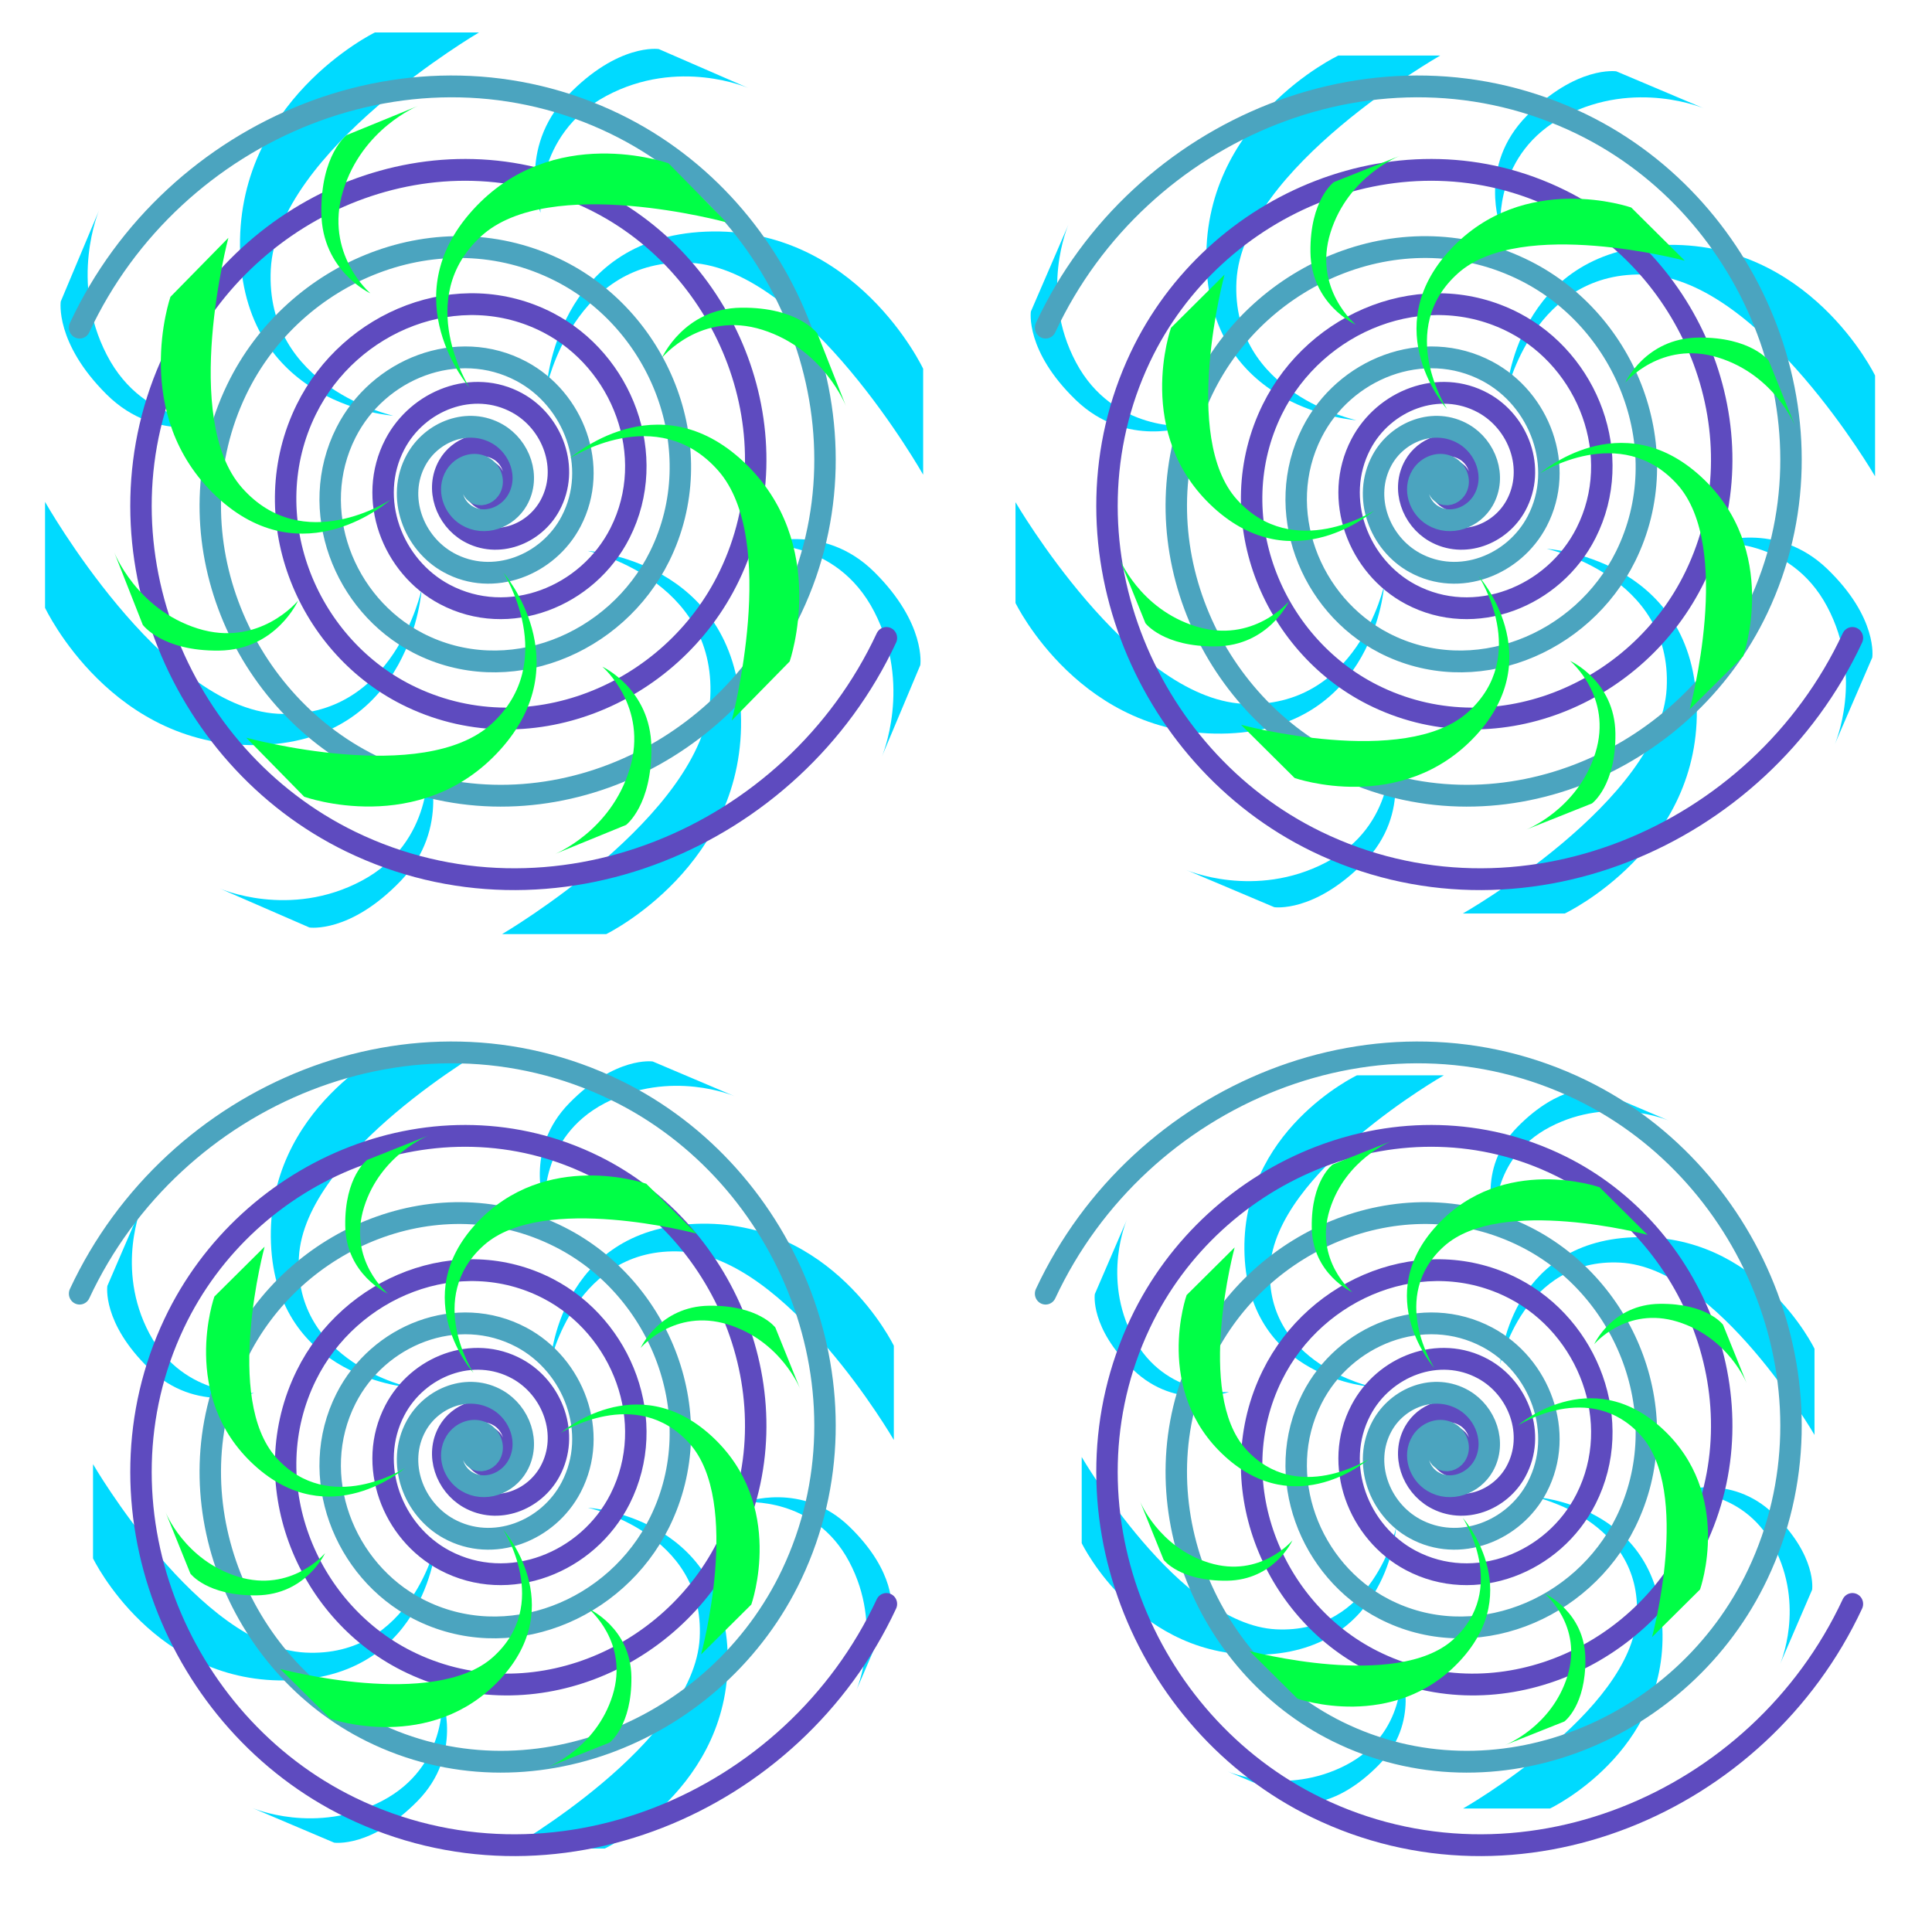 <?xml version="1.0" encoding="UTF-8" standalone="no"?>
<!-- Created with Inkscape (http://www.inkscape.org/) -->

<svg
   xmlns:dc="http://purl.org/dc/elements/1.1/"
   xmlns:cc="http://creativecommons.org/ns#"
   xmlns:rdf="http://www.w3.org/1999/02/22-rdf-syntax-ns#"
   xmlns:svg="http://www.w3.org/2000/svg"
   xmlns="http://www.w3.org/2000/svg"
   xmlns:sodipodi="http://sodipodi.sourceforge.net/DTD/sodipodi-0.dtd"
   xmlns:inkscape="http://www.inkscape.org/namespaces/inkscape"
   width="128"
   height="128"
   id="svg2"
   version="1.1"
   inkscape:version="0.91 r"
   sodipodi:docname="graphic2.svg"
   inkscape:export-filename="/home/victor/aleva/super-bombinhas/data/img/sprite/graphic2.png"
   inkscape:export-xdpi="90"
   inkscape:export-ydpi="90">
  <defs
     id="defs4">
    <filter
       inkscape:collect="always"
       id="filter3771"
       color-interpolation-filters="sRGB">
      <feGaussianBlur
         inkscape:collect="always"
         stdDeviation="6.73"
         id="feGaussianBlur3773" />
    </filter>
    <filter
       inkscape:collect="always"
       id="filter3784"
       x="-0.197"
       width="1.394"
       y="-0.149"
       height="1.297"
       color-interpolation-filters="sRGB">
      <feGaussianBlur
         inkscape:collect="always"
         stdDeviation="3.087"
         id="feGaussianBlur3786" />
    </filter>
    <filter
       inkscape:collect="always"
       id="filter3788"
       x="-0.133"
       width="1.266"
       y="-0.084"
       height="1.169"
       color-interpolation-filters="sRGB">
      <feGaussianBlur
         inkscape:collect="always"
         stdDeviation="3.087"
         id="feGaussianBlur3790" />
    </filter>
    <filter
       inkscape:collect="always"
       id="filter3792"
       x="-0.149"
       width="1.297"
       y="-0.197"
       height="1.394"
       color-interpolation-filters="sRGB">
      <feGaussianBlur
         inkscape:collect="always"
         stdDeviation="3.087"
         id="feGaussianBlur3794" />
    </filter>
    <filter
       inkscape:collect="always"
       id="filter3796"
       x="-0.084"
       width="1.169"
       y="-0.133"
       height="1.266"
       color-interpolation-filters="sRGB">
      <feGaussianBlur
         inkscape:collect="always"
         stdDeviation="3.087"
         id="feGaussianBlur3798" />
    </filter>
    <filter
       inkscape:collect="always"
       id="filter3800"
       x="-0.197"
       width="1.394"
       y="-0.149"
       height="1.297"
       color-interpolation-filters="sRGB">
      <feGaussianBlur
         inkscape:collect="always"
         stdDeviation="3.087"
         id="feGaussianBlur3802" />
    </filter>
    <filter
       inkscape:collect="always"
       id="filter3804"
       x="-0.133"
       width="1.266"
       y="-0.084"
       height="1.169"
       color-interpolation-filters="sRGB">
      <feGaussianBlur
         inkscape:collect="always"
         stdDeviation="3.087"
         id="feGaussianBlur3806" />
    </filter>
    <filter
       inkscape:collect="always"
       id="filter3808"
       x="-0.149"
       width="1.297"
       y="-0.197"
       height="1.394"
       color-interpolation-filters="sRGB">
      <feGaussianBlur
         inkscape:collect="always"
         stdDeviation="3.087"
         id="feGaussianBlur3810" />
    </filter>
    <filter
       inkscape:collect="always"
       id="filter3812"
       x="-0.084"
       width="1.169"
       y="-0.133"
       height="1.266"
       color-interpolation-filters="sRGB">
      <feGaussianBlur
         inkscape:collect="always"
         stdDeviation="3.087"
         id="feGaussianBlur3814" />
    </filter>
    <filter
       inkscape:collect="always"
       id="filter3884"
       x="-0.273"
       width="1.546"
       y="-0.143"
       height="1.287"
       color-interpolation-filters="sRGB">
      <feGaussianBlur
         inkscape:collect="always"
         stdDeviation="3.26"
         id="feGaussianBlur3886" />
    </filter>
    <filter
       inkscape:collect="always"
       id="filter3888"
       x="-0.091"
       width="1.182"
       y="-0.115"
       height="1.23"
       color-interpolation-filters="sRGB">
      <feGaussianBlur
         inkscape:collect="always"
         stdDeviation="3.26"
         id="feGaussianBlur3890" />
    </filter>
    <filter
       inkscape:collect="always"
       id="filter3892"
       x="-0.143"
       width="1.287"
       y="-0.273"
       height="1.546"
       color-interpolation-filters="sRGB">
      <feGaussianBlur
         inkscape:collect="always"
         stdDeviation="3.26"
         id="feGaussianBlur3894" />
    </filter>
    <filter
       inkscape:collect="always"
       id="filter3896"
       x="-0.115"
       width="1.23"
       y="-0.091"
       height="1.182"
       color-interpolation-filters="sRGB">
      <feGaussianBlur
         inkscape:collect="always"
         stdDeviation="3.26"
         id="feGaussianBlur3898" />
    </filter>
    <filter
       inkscape:collect="always"
       id="filter3900"
       x="-0.273"
       width="1.546"
       y="-0.143"
       height="1.287"
       color-interpolation-filters="sRGB">
      <feGaussianBlur
         inkscape:collect="always"
         stdDeviation="3.26"
         id="feGaussianBlur3902" />
    </filter>
    <filter
       inkscape:collect="always"
       id="filter3904"
       x="-0.091"
       width="1.182"
       y="-0.115"
       height="1.23"
       color-interpolation-filters="sRGB">
      <feGaussianBlur
         inkscape:collect="always"
         stdDeviation="3.26"
         id="feGaussianBlur3906" />
    </filter>
    <filter
       inkscape:collect="always"
       id="filter3908"
       x="-0.143"
       width="1.287"
       y="-0.273"
       height="1.546"
       color-interpolation-filters="sRGB">
      <feGaussianBlur
         inkscape:collect="always"
         stdDeviation="3.26"
         id="feGaussianBlur3910" />
    </filter>
    <filter
       inkscape:collect="always"
       id="filter3912"
       x="-0.115"
       width="1.23"
       y="-0.091"
       height="1.182"
       color-interpolation-filters="sRGB">
      <feGaussianBlur
         inkscape:collect="always"
         stdDeviation="3.26"
         id="feGaussianBlur3914" />
    </filter>
  </defs>
  <sodipodi:namedview
     id="base"
     pagecolor="#ffffff"
     bordercolor="#666666"
     borderopacity="1.0"
     inkscape:pageopacity="0.0"
     inkscape:pageshadow="2"
     inkscape:zoom="1"
     inkscape:cx="64"
     inkscape:cy="53.271411"
     inkscape:document-units="px"
     inkscape:current-layer="layer1"
     showgrid="false"
     inkscape:window-width="1366"
     inkscape:window-height="716"
     inkscape:window-x="0"
     inkscape:window-y="0"
     inkscape:window-maximized="1" />
  <g
     inkscape:label="Layer 1"
     inkscape:groupmode="layer"
     id="layer1"
     transform="translate(0,-924.362)">
    <path
       style="fill:#00daff;fill-opacity:1;stroke:none;filter:url(#filter3812)"
       d="m 226.429,186.648 c 0,0 15.714,-32.857 50.714,-31.429 35,1.429 37.143,35.714 37.143,35.714 0,0 -6.429,-30 -33.571,-28.571 -27.143,1.429 -54.286,48.571 -54.286,48.571 z"
       id="path2985"
       inkscape:connector-curvature="0"
       transform="matrix(-0.284,0,0,0.289,125.467,894.851)" />
    <path
       style="fill:#00daff;fill-opacity:1;stroke:none;filter:url(#filter3808)"
       d="m 315.693,150.896 c 0,0 1.601,-17.866 -15.318,-26.775 -16.919,-8.908 -33.217,-1.805 -33.217,-1.805 l 20.945,-8.953 c 0,0 9.477,-1.42 21.306,10.696 11.829,12.116 6.283,26.837 6.283,26.837 z"
       id="path3755"
       inkscape:connector-curvature="0"
       sodipodi:nodetypes="czccsc"
       transform="matrix(-0.284,0,0,0.289,125.467,894.851)" />
    <path
       inkscape:connector-curvature="0"
       id="path3757"
       d="m 354.328,109.556 c 0,0 32.857,15.714 31.429,50.714 -1.429,35 -35.714,37.143 -35.714,37.143 0,0 30,-6.429 28.571,-33.571 -1.429,-27.143 -48.571,-54.286 -48.571,-54.286 z"
       style="fill:#00daff;fill-opacity:1;stroke:none;filter:url(#filter3804)"
       transform="matrix(-0.284,0,0,0.289,125.467,894.851)" />
    <path
       sodipodi:nodetypes="czccsc"
       inkscape:connector-curvature="0"
       id="path3759"
       d="m 390.08,198.82 c 0,0 17.866,1.601 26.775,-15.318 8.908,-16.919 1.805,-33.217 1.805,-33.217 l 8.953,20.945 c 0,0 1.42,9.477 -10.696,21.306 -12.116,11.829 -26.837,6.283 -26.837,6.283 z"
       style="fill:#00daff;fill-opacity:1;stroke:none;filter:url(#filter3800)"
       transform="matrix(-0.284,0,0,0.289,125.467,894.851)" />
    <path
       style="fill:#00daff;fill-opacity:1;stroke:none;filter:url(#filter3796)"
       d="m 431.277,241.455 c 0,0 -15.714,32.857 -50.714,31.429 -35,-1.429 -37.143,-35.714 -37.143,-35.714 0,0 6.429,30 33.571,28.571 27.143,-1.429 54.286,-48.571 54.286,-48.571 z"
       id="path3767"
       inkscape:connector-curvature="0"
       transform="matrix(-0.284,0,0,0.289,125.467,894.851)" />
    <path
       style="fill:#00daff;fill-opacity:1;stroke:none;filter:url(#filter3792)"
       d="m 342.013,277.207 c 0,0 -1.601,17.866 15.318,26.775 16.919,8.908 33.217,1.805 33.217,1.805 l -20.945,8.953 c 0,0 -9.477,1.42 -21.306,-10.696 -11.829,-12.116 -6.283,-26.837 -6.283,-26.837 z"
       id="path3769"
       inkscape:connector-curvature="0"
       sodipodi:nodetypes="czccsc"
       transform="matrix(-0.284,0,0,0.289,125.467,894.851)" />
    <path
       inkscape:connector-curvature="0"
       id="path3773"
       d="m 300.378,316.262 c 0,0 -32.857,-15.714 -31.429,-50.714 1.429,-35 35.714,-37.143 35.714,-37.143 0,0 -30,6.429 -28.571,33.571 1.429,27.143 48.571,54.286 48.571,54.286 z"
       style="fill:#00daff;fill-opacity:1;stroke:none;filter:url(#filter3788)"
       transform="matrix(-0.284,0,0,0.289,125.467,894.851)" />
    <path
       sodipodi:nodetypes="czccsc"
       inkscape:connector-curvature="0"
       id="path3775"
       d="m 264.626,226.997 c 0,0 -17.866,-1.601 -26.775,15.318 -8.908,16.919 -1.805,33.217 -1.805,33.217 l -8.953,-20.945 c 0,0 -1.42,-9.477 10.696,-21.306 12.116,-11.829 26.837,-6.283 26.837,-6.283 z"
       style="fill:#00daff;fill-opacity:1;stroke:none;filter:url(#filter3784)"
       transform="matrix(-0.284,0,0,0.289,125.467,894.851)" />
    <path
       sodipodi:type="spiral"
       style="fill:none;stroke:#5e4bbf;stroke-width:5;stroke-linecap:round;stroke-linejoin:miter;stroke-miterlimit:4;stroke-dasharray:none;stroke-opacity:1;filter:url(#filter3771)"
       id="path3001"
       sodipodi:cx="328"
       sodipodi:cy="212.36218"
       sodipodi:expansion="3"
       sodipodi:revolution="6.5"
       sodipodi:radius="99.724625"
       sodipodi:argument="-19.218889"
       sodipodi:t0="0"
       d="m 328,212.362 c 0.002,-7.2e-4 0.002,0.005 0.002,0.005 -0.002,0.02 -0.033,0.017 -0.044,0.011 -0.061,-0.029 -0.045,-0.116 -0.013,-0.159 0.096,-0.13 0.292,-0.084 0.394,0.012 0.235,0.221 0.132,0.599 -0.083,0.793 -0.422,0.381 -1.073,0.186 -1.399,-0.219 -0.575,-0.715 -0.245,-1.751 0.44,-2.257 1.117,-0.824 2.672,-0.307 3.412,0.766 1.135,1.646 0.368,3.872 -1.216,4.906 -2.319,1.514 -5.388,0.428 -6.784,-1.809 -1.968,-3.153 -0.483,-7.258 2.565,-9.091 4.166,-2.504 9.52,-0.533 11.87,3.503 3.129,5.375 0.574,12.211 -4.643,15.164 -6.797,3.848 -15.367,0.604 -19.019,-6.005 -4.67,-8.449 -0.621,-19.027 7.607,-23.479 10.349,-5.6 23.227,-0.624 28.586,9.469 6.645,12.515 0.609,28.006 -11.61,34.386 -14.963,7.813 -33.399,0.575 -40.922,-14.051 -9.109,-17.71 -0.52,-39.446 16.81,-48.238 20.775,-10.54 46.183,-0.441 56.379,19.907 12.114,24.173 0.336,53.647 -23.362,65.389 -27.924,13.836 -61.876,0.204 -75.311,-27.193 -15.713,-32.043 -0.041,-70.906 31.421,-86.189 36.548,-17.753 80.777,0.154 98.068,36.064 19.962,41.457 -0.383,91.524 -41.143,110.992 -46.787,22.346 -103.185,-0.649 -125.004,-46.677"
       transform="matrix(-0.284,0,0,0.289,125.467,894.851)" />
    <path
       d="m 328,212.362 c 0.002,-7.2e-4 0.002,0.005 0.002,0.005 -0.002,0.02 -0.033,0.017 -0.044,0.011 -0.061,-0.029 -0.045,-0.116 -0.013,-0.159 0.096,-0.13 0.292,-0.084 0.394,0.012 0.235,0.221 0.132,0.599 -0.083,0.793 -0.422,0.381 -1.073,0.186 -1.399,-0.219 -0.575,-0.715 -0.245,-1.751 0.44,-2.257 1.117,-0.824 2.672,-0.307 3.412,0.766 1.135,1.646 0.368,3.872 -1.216,4.906 -2.319,1.514 -5.388,0.428 -6.784,-1.809 -1.968,-3.153 -0.483,-7.258 2.565,-9.091 4.166,-2.504 9.52,-0.533 11.87,3.503 3.129,5.375 0.574,12.211 -4.643,15.164 -6.797,3.848 -15.367,0.604 -19.019,-6.005 -4.67,-8.449 -0.621,-19.027 7.607,-23.479 10.349,-5.6 23.227,-0.624 28.586,9.469 6.645,12.515 0.609,28.006 -11.61,34.386 -14.963,7.813 -33.399,0.575 -40.922,-14.051 -9.109,-17.71 -0.52,-39.446 16.81,-48.238 20.775,-10.54 46.183,-0.441 56.379,19.907 12.114,24.173 0.336,53.647 -23.362,65.389 -27.924,13.836 -61.876,0.204 -75.311,-27.193 -15.713,-32.043 -0.041,-70.906 31.421,-86.189 36.548,-17.753 80.777,0.154 98.068,36.064 19.962,41.457 -0.383,91.524 -41.143,110.992 -46.787,22.346 -103.185,-0.649 -125.004,-46.677"
       sodipodi:t0="0"
       sodipodi:argument="-19.218889"
       sodipodi:radius="99.724625"
       sodipodi:revolution="6.5"
       sodipodi:expansion="3"
       sodipodi:cy="212.36218"
       sodipodi:cx="328"
       id="path3776"
       style="fill:none;stroke:#4ba4bf;stroke-width:5;stroke-linecap:round;stroke-linejoin:miter;stroke-miterlimit:4;stroke-dasharray:none;stroke-opacity:1;filter:url(#filter3771)"
       sodipodi:type="spiral"
       transform="matrix(0.284,0,0,-0.289,-61.467,1017.846)" />
    <path
       inkscape:connector-curvature="0"
       id="path3828"
       d="m 226.429,186.648 c 0,0 15.714,-32.857 50.714,-31.429 35,1.429 37.143,35.714 37.143,35.714 0,0 -6.429,-30 -33.571,-28.571 -27.143,1.429 -54.286,48.571 -54.286,48.571 z"
       style="fill:#00ff46;fill-opacity:1;stroke:none;filter:url(#filter3912)"
       transform="matrix(-0.158,-0.161,-0.158,0.161,117.584,974.59)" />
    <path
       sodipodi:nodetypes="czccsc"
       inkscape:connector-curvature="0"
       id="path3830"
       d="m 315.693,150.896 c 0,0 1.601,-17.866 -15.318,-26.775 -16.919,-8.908 -33.217,-1.805 -33.217,-1.805 l 20.945,-8.953 c 0,0 9.477,-1.42 21.306,10.696 11.829,12.116 6.283,26.837 6.283,26.837 z"
       style="fill:#00ff46;fill-opacity:1;stroke:none;filter:url(#filter3908)"
       transform="matrix(-0.158,-0.161,-0.158,0.161,117.584,974.59)" />
    <path
       style="fill:#00ff46;fill-opacity:1;stroke:none;filter:url(#filter3904)"
       d="m 354.328,109.556 c 0,0 32.857,15.714 31.429,50.714 -1.429,35 -35.714,37.143 -35.714,37.143 0,0 30,-6.429 28.571,-33.571 -1.429,-27.143 -48.571,-54.286 -48.571,-54.286 z"
       id="path3832"
       inkscape:connector-curvature="0"
       transform="matrix(-0.158,-0.161,-0.158,0.161,117.584,974.59)" />
    <path
       style="fill:#00ff46;fill-opacity:1;stroke:none;filter:url(#filter3900)"
       d="m 390.08,198.82 c 0,0 17.866,1.601 26.775,-15.318 8.908,-16.919 1.805,-33.217 1.805,-33.217 l 8.953,20.945 c 0,0 1.42,9.477 -10.696,21.306 -12.116,11.829 -26.837,6.283 -26.837,6.283 z"
       id="path3834"
       inkscape:connector-curvature="0"
       sodipodi:nodetypes="czccsc"
       transform="matrix(-0.158,-0.161,-0.158,0.161,117.584,974.59)" />
    <path
       inkscape:connector-curvature="0"
       id="path3836"
       d="m 431.277,241.455 c 0,0 -15.714,32.857 -50.714,31.429 -35,-1.429 -37.143,-35.714 -37.143,-35.714 0,0 6.429,30 33.571,28.571 27.143,-1.429 54.286,-48.571 54.286,-48.571 z"
       style="fill:#00ff46;fill-opacity:1;stroke:none;filter:url(#filter3896)"
       transform="matrix(-0.158,-0.161,-0.158,0.161,117.584,974.59)" />
    <path
       sodipodi:nodetypes="czccsc"
       inkscape:connector-curvature="0"
       id="path3838"
       d="m 342.013,277.207 c 0,0 -1.601,17.866 15.318,26.775 16.919,8.908 33.217,1.805 33.217,1.805 l -20.945,8.953 c 0,0 -9.477,1.42 -21.306,-10.696 -11.829,-12.116 -6.283,-26.837 -6.283,-26.837 z"
       style="fill:#00ff46;fill-opacity:1;stroke:none;filter:url(#filter3892)"
       transform="matrix(-0.158,-0.161,-0.158,0.161,117.584,974.59)" />
    <path
       style="fill:#00ff46;fill-opacity:1;stroke:none;filter:url(#filter3888)"
       d="m 300.378,316.262 c 0,0 -32.857,-15.714 -31.429,-50.714 1.429,-35 35.714,-37.143 35.714,-37.143 0,0 -30,6.429 -28.571,33.571 1.429,27.143 48.571,54.286 48.571,54.286 z"
       id="path3840"
       inkscape:connector-curvature="0"
       transform="matrix(-0.158,-0.161,-0.158,0.161,117.584,974.59)" />
    <path
       style="fill:#00ff46;fill-opacity:1;stroke:none;filter:url(#filter3884)"
       d="m 264.626,226.997 c 0,0 -17.866,-1.601 -26.775,15.318 -8.908,16.919 -1.805,33.217 -1.805,33.217 l -8.953,-20.945 c 0,0 -1.42,-9.477 10.696,-21.306 12.116,-11.829 26.837,-6.283 26.837,-6.283 z"
       id="path3842"
       inkscape:connector-curvature="0"
       sodipodi:nodetypes="czccsc"
       transform="matrix(-0.158,-0.161,-0.158,0.161,117.584,974.59)" />
    <path
       inkscape:connector-curvature="0"
       id="path3941"
       d="m 226.429,186.648 c 0,0 15.714,-32.857 50.714,-31.429 35,1.429 37.143,35.714 37.143,35.714 0,0 -6.429,-30 -33.571,-28.571 -27.143,1.429 -54.286,48.571 -54.286,48.571 z"
       style="fill:#00daff;fill-opacity:1;stroke:none;filter:url(#filter3812)"
       transform="matrix(-0.278,0,0,0.275,187.175,897.912)" />
    <path
       sodipodi:nodetypes="czccsc"
       inkscape:connector-curvature="0"
       id="path3943"
       d="m 315.693,150.896 c 0,0 1.601,-17.866 -15.318,-26.775 -16.919,-8.908 -33.217,-1.805 -33.217,-1.805 l 20.945,-8.953 c 0,0 9.477,-1.42 21.306,10.696 11.829,12.116 6.283,26.837 6.283,26.837 z"
       style="fill:#00daff;fill-opacity:1;stroke:none;filter:url(#filter3808)"
       transform="matrix(-0.278,0,0,0.275,187.175,897.912)" />
    <path
       style="fill:#00daff;fill-opacity:1;stroke:none;filter:url(#filter3804)"
       d="m 354.328,109.556 c 0,0 32.857,15.714 31.429,50.714 -1.429,35 -35.714,37.143 -35.714,37.143 0,0 30,-6.429 28.571,-33.571 -1.429,-27.143 -48.571,-54.286 -48.571,-54.286 z"
       id="path3945"
       inkscape:connector-curvature="0"
       transform="matrix(-0.278,0,0,0.275,187.175,897.912)" />
    <path
       style="fill:#00daff;fill-opacity:1;stroke:none;filter:url(#filter3800)"
       d="m 390.08,198.82 c 0,0 17.866,1.601 26.775,-15.318 8.908,-16.919 1.805,-33.217 1.805,-33.217 l 8.953,20.945 c 0,0 1.42,9.477 -10.696,21.306 -12.116,11.829 -26.837,6.283 -26.837,6.283 z"
       id="path3947"
       inkscape:connector-curvature="0"
       sodipodi:nodetypes="czccsc"
       transform="matrix(-0.278,0,0,0.275,187.175,897.912)" />
    <path
       inkscape:connector-curvature="0"
       id="path3949"
       d="m 431.277,241.455 c 0,0 -15.714,32.857 -50.714,31.429 -35,-1.429 -37.143,-35.714 -37.143,-35.714 0,0 6.429,30 33.571,28.571 27.143,-1.429 54.286,-48.571 54.286,-48.571 z"
       style="fill:#00daff;fill-opacity:1;stroke:none;filter:url(#filter3796)"
       transform="matrix(-0.278,0,0,0.275,187.175,897.912)" />
    <path
       sodipodi:nodetypes="czccsc"
       inkscape:connector-curvature="0"
       id="path3951"
       d="m 342.013,277.207 c 0,0 -1.601,17.866 15.318,26.775 16.919,8.908 33.217,1.805 33.217,1.805 l -20.945,8.953 c 0,0 -9.477,1.42 -21.306,-10.696 -11.829,-12.116 -6.283,-26.837 -6.283,-26.837 z"
       style="fill:#00daff;fill-opacity:1;stroke:none;filter:url(#filter3792)"
       transform="matrix(-0.278,0,0,0.275,187.175,897.912)" />
    <path
       style="fill:#00daff;fill-opacity:1;stroke:none;filter:url(#filter3788)"
       d="m 300.378,316.262 c 0,0 -32.857,-15.714 -31.429,-50.714 1.429,-35 35.714,-37.143 35.714,-37.143 0,0 -30,6.429 -28.571,33.571 1.429,27.143 48.571,54.286 48.571,54.286 z"
       id="path3953"
       inkscape:connector-curvature="0"
       transform="matrix(-0.278,0,0,0.275,187.175,897.912)" />
    <path
       style="fill:#00daff;fill-opacity:1;stroke:none;filter:url(#filter3784)"
       d="m 264.626,226.997 c 0,0 -17.866,-1.601 -26.775,15.318 -8.908,16.919 -1.805,33.217 -1.805,33.217 l -8.953,-20.945 c 0,0 -1.42,-9.477 10.696,-21.306 12.116,-11.829 26.837,-6.283 26.837,-6.283 z"
       id="path3955"
       inkscape:connector-curvature="0"
       sodipodi:nodetypes="czccsc"
       transform="matrix(-0.278,0,0,0.275,187.175,897.912)" />
    <path
       d="m 328,212.362 c 0.002,-7.2e-4 0.002,0.005 0.002,0.005 -0.002,0.02 -0.033,0.017 -0.044,0.011 -0.061,-0.029 -0.045,-0.116 -0.013,-0.159 0.096,-0.13 0.292,-0.084 0.394,0.012 0.235,0.221 0.132,0.599 -0.083,0.793 -0.422,0.381 -1.073,0.186 -1.399,-0.219 -0.575,-0.715 -0.245,-1.751 0.44,-2.257 1.117,-0.824 2.672,-0.307 3.412,0.766 1.135,1.646 0.368,3.872 -1.216,4.906 -2.319,1.514 -5.388,0.428 -6.784,-1.809 -1.968,-3.153 -0.483,-7.258 2.565,-9.091 4.166,-2.504 9.52,-0.533 11.87,3.503 3.129,5.375 0.574,12.211 -4.643,15.164 -6.797,3.848 -15.367,0.604 -19.019,-6.005 -4.67,-8.449 -0.621,-19.027 7.607,-23.479 10.349,-5.6 23.227,-0.624 28.586,9.469 6.645,12.515 0.609,28.006 -11.61,34.386 -14.963,7.813 -33.399,0.575 -40.922,-14.051 -9.109,-17.71 -0.52,-39.446 16.81,-48.238 20.775,-10.54 46.183,-0.441 56.379,19.907 12.114,24.173 0.336,53.647 -23.362,65.389 -27.924,13.836 -61.876,0.204 -75.311,-27.193 -15.713,-32.043 -0.041,-70.906 31.421,-86.189 36.548,-17.753 80.777,0.154 98.068,36.064 19.962,41.457 -0.383,91.524 -41.143,110.992 -46.787,22.346 -103.185,-0.649 -125.004,-46.677"
       sodipodi:t0="0"
       sodipodi:argument="-19.218889"
       sodipodi:radius="99.724625"
       sodipodi:revolution="6.5"
       sodipodi:expansion="3"
       sodipodi:cy="212.36218"
       sodipodi:cx="328"
       id="path3957"
       style="fill:none;stroke:#5e4bbf;stroke-width:5;stroke-linecap:round;stroke-linejoin:miter;stroke-miterlimit:4;stroke-dasharray:none;stroke-opacity:1;filter:url(#filter3771)"
       sodipodi:type="spiral"
       transform="matrix(-0.284,0,0,0.289,189.467,894.851)" />
    <path
       transform="matrix(0.284,0,0,-0.289,2.533,1017.846)"
       sodipodi:type="spiral"
       style="fill:none;stroke:#4ba4bf;stroke-width:5;stroke-linecap:round;stroke-linejoin:miter;stroke-miterlimit:4;stroke-dasharray:none;stroke-opacity:1;filter:url(#filter3771)"
       id="path3959"
       sodipodi:cx="328"
       sodipodi:cy="212.36218"
       sodipodi:expansion="3"
       sodipodi:revolution="6.5"
       sodipodi:radius="99.724625"
       sodipodi:argument="-19.218889"
       sodipodi:t0="0"
       d="m 328,212.362 c 0.002,-7.2e-4 0.002,0.005 0.002,0.005 -0.002,0.02 -0.033,0.017 -0.044,0.011 -0.061,-0.029 -0.045,-0.116 -0.013,-0.159 0.096,-0.13 0.292,-0.084 0.394,0.012 0.235,0.221 0.132,0.599 -0.083,0.793 -0.422,0.381 -1.073,0.186 -1.399,-0.219 -0.575,-0.715 -0.245,-1.751 0.44,-2.257 1.117,-0.824 2.672,-0.307 3.412,0.766 1.135,1.646 0.368,3.872 -1.216,4.906 -2.319,1.514 -5.388,0.428 -6.784,-1.809 -1.968,-3.153 -0.483,-7.258 2.565,-9.091 4.166,-2.504 9.52,-0.533 11.87,3.503 3.129,5.375 0.574,12.211 -4.643,15.164 -6.797,3.848 -15.367,0.604 -19.019,-6.005 -4.67,-8.449 -0.621,-19.027 7.607,-23.479 10.349,-5.6 23.227,-0.624 28.586,9.469 6.645,12.515 0.609,28.006 -11.61,34.386 -14.963,7.813 -33.399,0.575 -40.922,-14.051 -9.109,-17.71 -0.52,-39.446 16.81,-48.238 20.775,-10.54 46.183,-0.441 56.379,19.907 12.114,24.173 0.336,53.647 -23.362,65.389 -27.924,13.836 -61.876,0.204 -75.311,-27.193 -15.713,-32.043 -0.041,-70.906 31.421,-86.189 36.548,-17.753 80.777,0.154 98.068,36.064 19.962,41.457 -0.383,91.524 -41.143,110.992 -46.787,22.346 -103.185,-0.649 -125.004,-46.677" />
    <path
       transform="matrix(-0.146,-0.145,-0.146,0.145,175.801,973.603)"
       style="fill:#00ff46;fill-opacity:1;stroke:none;filter:url(#filter3912)"
       d="m 226.429,186.648 c 0,0 15.714,-32.857 50.714,-31.429 35,1.429 37.143,35.714 37.143,35.714 0,0 -6.429,-30 -33.571,-28.571 -27.143,1.429 -54.286,48.571 -54.286,48.571 z"
       id="path3961"
       inkscape:connector-curvature="0" />
    <path
       transform="matrix(-0.146,-0.145,-0.146,0.145,175.801,973.603)"
       style="fill:#00ff46;fill-opacity:1;stroke:none;filter:url(#filter3908)"
       d="m 315.693,150.896 c 0,0 1.601,-17.866 -15.318,-26.775 -16.919,-8.908 -33.217,-1.805 -33.217,-1.805 l 20.945,-8.953 c 0,0 9.477,-1.42 21.306,10.696 11.829,12.116 6.283,26.837 6.283,26.837 z"
       id="path3963"
       inkscape:connector-curvature="0"
       sodipodi:nodetypes="czccsc" />
    <path
       transform="matrix(-0.146,-0.145,-0.146,0.145,175.801,973.603)"
       inkscape:connector-curvature="0"
       id="path3965"
       d="m 354.328,109.556 c 0,0 32.857,15.714 31.429,50.714 -1.429,35 -35.714,37.143 -35.714,37.143 0,0 30,-6.429 28.571,-33.571 -1.429,-27.143 -48.571,-54.286 -48.571,-54.286 z"
       style="fill:#00ff46;fill-opacity:1;stroke:none;filter:url(#filter3904)" />
    <path
       transform="matrix(-0.146,-0.145,-0.146,0.145,175.801,973.603)"
       sodipodi:nodetypes="czccsc"
       inkscape:connector-curvature="0"
       id="path3967"
       d="m 390.08,198.82 c 0,0 17.866,1.601 26.775,-15.318 8.908,-16.919 1.805,-33.217 1.805,-33.217 l 8.953,20.945 c 0,0 1.42,9.477 -10.696,21.306 -12.116,11.829 -26.837,6.283 -26.837,6.283 z"
       style="fill:#00ff46;fill-opacity:1;stroke:none;filter:url(#filter3900)" />
    <path
       transform="matrix(-0.146,-0.145,-0.146,0.145,175.801,973.603)"
       style="fill:#00ff46;fill-opacity:1;stroke:none;filter:url(#filter3896)"
       d="m 431.277,241.455 c 0,0 -15.714,32.857 -50.714,31.429 -35,-1.429 -37.143,-35.714 -37.143,-35.714 0,0 6.429,30 33.571,28.571 27.143,-1.429 54.286,-48.571 54.286,-48.571 z"
       id="path3969"
       inkscape:connector-curvature="0" />
    <path
       transform="matrix(-0.146,-0.145,-0.146,0.145,175.801,973.603)"
       style="fill:#00ff46;fill-opacity:1;stroke:none;filter:url(#filter3892)"
       d="m 342.013,277.207 c 0,0 -1.601,17.866 15.318,26.775 16.919,8.908 33.217,1.805 33.217,1.805 l -20.945,8.953 c 0,0 -9.477,1.42 -21.306,-10.696 -11.829,-12.116 -6.283,-26.837 -6.283,-26.837 z"
       id="path3971"
       inkscape:connector-curvature="0"
       sodipodi:nodetypes="czccsc" />
    <path
       transform="matrix(-0.146,-0.145,-0.146,0.145,175.801,973.603)"
       inkscape:connector-curvature="0"
       id="path3973"
       d="m 300.378,316.262 c 0,0 -32.857,-15.714 -31.429,-50.714 1.429,-35 35.714,-37.143 35.714,-37.143 0,0 -30,6.429 -28.571,33.571 1.429,27.143 48.571,54.286 48.571,54.286 z"
       style="fill:#00ff46;fill-opacity:1;stroke:none;filter:url(#filter3888)" />
    <path
       transform="matrix(-0.146,-0.145,-0.146,0.145,175.801,973.603)"
       sodipodi:nodetypes="czccsc"
       inkscape:connector-curvature="0"
       id="path3975"
       d="m 264.626,226.997 c 0,0 -17.866,-1.601 -26.775,15.318 -8.908,16.919 -1.805,33.217 -1.805,33.217 l -8.953,-20.945 c 0,0 -1.42,-9.477 10.696,-21.306 12.116,-11.829 26.837,-6.283 26.837,-6.283 z"
       style="fill:#00ff46;fill-opacity:1;stroke:none;filter:url(#filter3884)" />
    <path
       style="fill:#00daff;fill-opacity:1;stroke:none;filter:url(#filter3812)"
       d="m 226.429,186.648 c 0,0 15.714,-32.857 50.714,-31.429 35,1.429 37.143,35.714 37.143,35.714 0,0 -6.429,-30 -33.571,-28.571 -27.143,1.429 -54.286,48.571 -54.286,48.571 z"
       id="path3998"
       inkscape:connector-curvature="0"
       transform="matrix(-0.259,0,0,0.257,117.864,965.554)" />
    <path
       style="fill:#00daff;fill-opacity:1;stroke:none;filter:url(#filter3808)"
       d="m 315.693,150.896 c 0,0 1.601,-17.866 -15.318,-26.775 -16.919,-8.908 -33.217,-1.805 -33.217,-1.805 l 20.945,-8.953 c 0,0 9.477,-1.42 21.306,10.696 11.829,12.116 6.283,26.837 6.283,26.837 z"
       id="path4000"
       inkscape:connector-curvature="0"
       sodipodi:nodetypes="czccsc"
       transform="matrix(-0.259,0,0,0.257,117.864,965.554)" />
    <path
       inkscape:connector-curvature="0"
       id="path4002"
       d="m 354.328,109.556 c 0,0 32.857,15.714 31.429,50.714 -1.429,35 -35.714,37.143 -35.714,37.143 0,0 30,-6.429 28.571,-33.571 -1.429,-27.143 -48.571,-54.286 -48.571,-54.286 z"
       style="fill:#00daff;fill-opacity:1;stroke:none;filter:url(#filter3804)"
       transform="matrix(-0.259,0,0,0.257,117.864,965.554)" />
    <path
       sodipodi:nodetypes="czccsc"
       inkscape:connector-curvature="0"
       id="path4004"
       d="m 390.08,198.82 c 0,0 17.866,1.601 26.775,-15.318 8.908,-16.919 1.805,-33.217 1.805,-33.217 l 8.953,20.945 c 0,0 1.42,9.477 -10.696,21.306 -12.116,11.829 -26.837,6.283 -26.837,6.283 z"
       style="fill:#00daff;fill-opacity:1;stroke:none;filter:url(#filter3800)"
       transform="matrix(-0.259,0,0,0.257,117.864,965.554)" />
    <path
       style="fill:#00daff;fill-opacity:1;stroke:none;filter:url(#filter3796)"
       d="m 431.277,241.455 c 0,0 -15.714,32.857 -50.714,31.429 -35,-1.429 -37.143,-35.714 -37.143,-35.714 0,0 6.429,30 33.571,28.571 27.143,-1.429 54.286,-48.571 54.286,-48.571 z"
       id="path4006"
       inkscape:connector-curvature="0"
       transform="matrix(-0.259,0,0,0.257,117.864,965.554)" />
    <path
       style="fill:#00daff;fill-opacity:1;stroke:none;filter:url(#filter3792)"
       d="m 342.013,277.207 c 0,0 -1.601,17.866 15.318,26.775 16.919,8.908 33.217,1.805 33.217,1.805 l -20.945,8.953 c 0,0 -9.477,1.42 -21.306,-10.696 -11.829,-12.116 -6.283,-26.837 -6.283,-26.837 z"
       id="path4008"
       inkscape:connector-curvature="0"
       sodipodi:nodetypes="czccsc"
       transform="matrix(-0.259,0,0,0.257,117.864,965.554)" />
    <path
       inkscape:connector-curvature="0"
       id="path4010"
       d="m 300.378,316.262 c 0,0 -32.857,-15.714 -31.429,-50.714 1.429,-35 35.714,-37.143 35.714,-37.143 0,0 -30,6.429 -28.571,33.571 1.429,27.143 48.571,54.286 48.571,54.286 z"
       style="fill:#00daff;fill-opacity:1;stroke:none;filter:url(#filter3788)"
       transform="matrix(-0.259,0,0,0.257,117.864,965.554)" />
    <path
       sodipodi:nodetypes="czccsc"
       inkscape:connector-curvature="0"
       id="path4012"
       d="m 264.626,226.997 c 0,0 -17.866,-1.601 -26.775,15.318 -8.908,16.919 -1.805,33.217 -1.805,33.217 l -8.953,-20.945 c 0,0 -1.42,-9.477 10.696,-21.306 12.116,-11.829 26.837,-6.283 26.837,-6.283 z"
       style="fill:#00daff;fill-opacity:1;stroke:none;filter:url(#filter3784)"
       transform="matrix(-0.259,0,0,0.257,117.864,965.554)" />
    <path
       transform="matrix(-0.284,0,0,0.289,125.467,958.851)"
       sodipodi:type="spiral"
       style="fill:none;stroke:#5e4bbf;stroke-width:5;stroke-linecap:round;stroke-linejoin:miter;stroke-miterlimit:4;stroke-dasharray:none;stroke-opacity:1;filter:url(#filter3771)"
       id="path4014"
       sodipodi:cx="328"
       sodipodi:cy="212.36218"
       sodipodi:expansion="3"
       sodipodi:revolution="6.5"
       sodipodi:radius="99.724625"
       sodipodi:argument="-19.218889"
       sodipodi:t0="0"
       d="m 328,212.362 c 0.002,-7.2e-4 0.002,0.005 0.002,0.005 -0.002,0.02 -0.033,0.017 -0.044,0.011 -0.061,-0.029 -0.045,-0.116 -0.013,-0.159 0.096,-0.13 0.292,-0.084 0.394,0.012 0.235,0.221 0.132,0.599 -0.083,0.793 -0.422,0.381 -1.073,0.186 -1.399,-0.219 -0.575,-0.715 -0.245,-1.751 0.44,-2.257 1.117,-0.824 2.672,-0.307 3.412,0.766 1.135,1.646 0.368,3.872 -1.216,4.906 -2.319,1.514 -5.388,0.428 -6.784,-1.809 -1.968,-3.153 -0.483,-7.258 2.565,-9.091 4.166,-2.504 9.52,-0.533 11.87,3.503 3.129,5.375 0.574,12.211 -4.643,15.164 -6.797,3.848 -15.367,0.604 -19.019,-6.005 -4.67,-8.449 -0.621,-19.027 7.607,-23.479 10.349,-5.6 23.227,-0.624 28.586,9.469 6.645,12.515 0.609,28.006 -11.61,34.386 -14.963,7.813 -33.399,0.575 -40.922,-14.051 -9.109,-17.71 -0.52,-39.446 16.81,-48.238 20.775,-10.54 46.183,-0.441 56.379,19.907 12.114,24.173 0.336,53.647 -23.362,65.389 -27.924,13.836 -61.876,0.204 -75.311,-27.193 -15.713,-32.043 -0.041,-70.906 31.421,-86.189 36.548,-17.753 80.777,0.154 98.068,36.064 19.962,41.457 -0.383,91.524 -41.143,110.992 -46.787,22.346 -103.185,-0.649 -125.004,-46.677" />
    <path
       d="m 328,212.362 c 0.002,-7.2e-4 0.002,0.005 0.002,0.005 -0.002,0.02 -0.033,0.017 -0.044,0.011 -0.061,-0.029 -0.045,-0.116 -0.013,-0.159 0.096,-0.13 0.292,-0.084 0.394,0.012 0.235,0.221 0.132,0.599 -0.083,0.793 -0.422,0.381 -1.073,0.186 -1.399,-0.219 -0.575,-0.715 -0.245,-1.751 0.44,-2.257 1.117,-0.824 2.672,-0.307 3.412,0.766 1.135,1.646 0.368,3.872 -1.216,4.906 -2.319,1.514 -5.388,0.428 -6.784,-1.809 -1.968,-3.153 -0.483,-7.258 2.565,-9.091 4.166,-2.504 9.52,-0.533 11.87,3.503 3.129,5.375 0.574,12.211 -4.643,15.164 -6.797,3.848 -15.367,0.604 -19.019,-6.005 -4.67,-8.449 -0.621,-19.027 7.607,-23.479 10.349,-5.6 23.227,-0.624 28.586,9.469 6.645,12.515 0.609,28.006 -11.61,34.386 -14.963,7.813 -33.399,0.575 -40.922,-14.051 -9.109,-17.71 -0.52,-39.446 16.81,-48.238 20.775,-10.54 46.183,-0.441 56.379,19.907 12.114,24.173 0.336,53.647 -23.362,65.389 -27.924,13.836 -61.876,0.204 -75.311,-27.193 -15.713,-32.043 -0.041,-70.906 31.421,-86.189 36.548,-17.753 80.777,0.154 98.068,36.064 19.962,41.457 -0.383,91.524 -41.143,110.992 -46.787,22.346 -103.185,-0.649 -125.004,-46.677"
       sodipodi:t0="0"
       sodipodi:argument="-19.218889"
       sodipodi:radius="99.724625"
       sodipodi:revolution="6.5"
       sodipodi:expansion="3"
       sodipodi:cy="212.36218"
       sodipodi:cx="328"
       id="path4016"
       style="fill:none;stroke:#4ba4bf;stroke-width:5;stroke-linecap:round;stroke-linejoin:miter;stroke-miterlimit:4;stroke-dasharray:none;stroke-opacity:1;filter:url(#filter3771)"
       sodipodi:type="spiral"
       transform="matrix(0.284,0,0,-0.289,-61.467,1081.846)" />
    <path
       inkscape:connector-curvature="0"
       id="path4018"
       d="m 226.429,186.648 c 0,0 15.714,-32.857 50.714,-31.429 35,1.429 37.143,35.714 37.143,35.714 0,0 -6.429,-30 -33.571,-28.571 -27.143,1.429 -54.286,48.571 -54.286,48.571 z"
       style="fill:#00ff46;fill-opacity:1;stroke:none;filter:url(#filter3912)"
       transform="matrix(-0.137,-0.136,-0.137,0.136,106.368,1036.077)" />
    <path
       sodipodi:nodetypes="czccsc"
       inkscape:connector-curvature="0"
       id="path4020"
       d="m 315.693,150.896 c 0,0 1.601,-17.866 -15.318,-26.775 -16.919,-8.908 -33.217,-1.805 -33.217,-1.805 l 20.945,-8.953 c 0,0 9.477,-1.42 21.306,10.696 11.829,12.116 6.283,26.837 6.283,26.837 z"
       style="fill:#00ff46;fill-opacity:1;stroke:none;filter:url(#filter3908)"
       transform="matrix(-0.137,-0.136,-0.137,0.136,106.368,1036.077)" />
    <path
       style="fill:#00ff46;fill-opacity:1;stroke:none;filter:url(#filter3904)"
       d="m 354.328,109.556 c 0,0 32.857,15.714 31.429,50.714 -1.429,35 -35.714,37.143 -35.714,37.143 0,0 30,-6.429 28.571,-33.571 -1.429,-27.143 -48.571,-54.286 -48.571,-54.286 z"
       id="path4022"
       inkscape:connector-curvature="0"
       transform="matrix(-0.137,-0.136,-0.137,0.136,106.368,1036.077)" />
    <path
       style="fill:#00ff46;fill-opacity:1;stroke:none;filter:url(#filter3900)"
       d="m 390.08,198.82 c 0,0 17.866,1.601 26.775,-15.318 8.908,-16.919 1.805,-33.217 1.805,-33.217 l 8.953,20.945 c 0,0 1.42,9.477 -10.696,21.306 -12.116,11.829 -26.837,6.283 -26.837,6.283 z"
       id="path4024"
       inkscape:connector-curvature="0"
       sodipodi:nodetypes="czccsc"
       transform="matrix(-0.137,-0.136,-0.137,0.136,106.368,1036.077)" />
    <path
       inkscape:connector-curvature="0"
       id="path4026"
       d="m 431.277,241.455 c 0,0 -15.714,32.857 -50.714,31.429 -35,-1.429 -37.143,-35.714 -37.143,-35.714 0,0 6.429,30 33.571,28.571 27.143,-1.429 54.286,-48.571 54.286,-48.571 z"
       style="fill:#00ff46;fill-opacity:1;stroke:none;filter:url(#filter3896)"
       transform="matrix(-0.137,-0.136,-0.137,0.136,106.368,1036.077)" />
    <path
       sodipodi:nodetypes="czccsc"
       inkscape:connector-curvature="0"
       id="path4028"
       d="m 342.013,277.207 c 0,0 -1.601,17.866 15.318,26.775 16.919,8.908 33.217,1.805 33.217,1.805 l -20.945,8.953 c 0,0 -9.477,1.42 -21.306,-10.696 -11.829,-12.116 -6.283,-26.837 -6.283,-26.837 z"
       style="fill:#00ff46;fill-opacity:1;stroke:none;filter:url(#filter3892)"
       transform="matrix(-0.137,-0.136,-0.137,0.136,106.368,1036.077)" />
    <path
       style="fill:#00ff46;fill-opacity:1;stroke:none;filter:url(#filter3888)"
       d="m 300.378,316.262 c 0,0 -32.857,-15.714 -31.429,-50.714 1.429,-35 35.714,-37.143 35.714,-37.143 0,0 -30,6.429 -28.571,33.571 1.429,27.143 48.571,54.286 48.571,54.286 z"
       id="path4030"
       inkscape:connector-curvature="0"
       transform="matrix(-0.137,-0.136,-0.137,0.136,106.368,1036.077)" />
    <path
       style="fill:#00ff46;fill-opacity:1;stroke:none;filter:url(#filter3884)"
       d="m 264.626,226.997 c 0,0 -17.866,-1.601 -26.775,15.318 -8.908,16.919 -1.805,33.217 -1.805,33.217 l -8.953,-20.945 c 0,0 -1.42,-9.477 10.696,-21.306 12.116,-11.829 26.837,-6.283 26.837,-6.283 z"
       id="path4032"
       inkscape:connector-curvature="0"
       sodipodi:nodetypes="czccsc"
       transform="matrix(-0.137,-0.136,-0.137,0.136,106.368,1036.077)" />
    <path
       inkscape:connector-curvature="0"
       id="path4046"
       d="m 226.429,186.648 c 0,0 15.714,-32.857 50.714,-31.429 35,1.429 37.143,35.714 37.143,35.714 0,0 -6.429,-30 -33.571,-28.571 -27.143,1.429 -54.286,48.571 -54.286,48.571 z"
       style="fill:#00daff;fill-opacity:1;stroke:none;filter:url(#filter3812)"
       transform="matrix(-0.237,0,0,0.235,173.879,969.859)" />
    <path
       sodipodi:nodetypes="czccsc"
       inkscape:connector-curvature="0"
       id="path4048"
       d="m 315.693,150.896 c 0,0 1.601,-17.866 -15.318,-26.775 -16.919,-8.908 -33.217,-1.805 -33.217,-1.805 l 20.945,-8.953 c 0,0 9.477,-1.42 21.306,10.696 11.829,12.116 6.283,26.837 6.283,26.837 z"
       style="fill:#00daff;fill-opacity:1;stroke:none;filter:url(#filter3808)"
       transform="matrix(-0.237,0,0,0.235,173.879,969.859)" />
    <path
       style="fill:#00daff;fill-opacity:1;stroke:none;filter:url(#filter3804)"
       d="m 354.328,109.556 c 0,0 32.857,15.714 31.429,50.714 -1.429,35 -35.714,37.143 -35.714,37.143 0,0 30,-6.429 28.571,-33.571 -1.429,-27.143 -48.571,-54.286 -48.571,-54.286 z"
       id="path4050"
       inkscape:connector-curvature="0"
       transform="matrix(-0.237,0,0,0.235,173.879,969.859)" />
    <path
       style="fill:#00daff;fill-opacity:1;stroke:none;filter:url(#filter3800)"
       d="m 390.08,198.82 c 0,0 17.866,1.601 26.775,-15.318 8.908,-16.919 1.805,-33.217 1.805,-33.217 l 8.953,20.945 c 0,0 1.42,9.477 -10.696,21.306 -12.116,11.829 -26.837,6.283 -26.837,6.283 z"
       id="path4052"
       inkscape:connector-curvature="0"
       sodipodi:nodetypes="czccsc"
       transform="matrix(-0.237,0,0,0.235,173.879,969.859)" />
    <path
       inkscape:connector-curvature="0"
       id="path4054"
       d="m 431.277,241.455 c 0,0 -15.714,32.857 -50.714,31.429 -35,-1.429 -37.143,-35.714 -37.143,-35.714 0,0 6.429,30 33.571,28.571 27.143,-1.429 54.286,-48.571 54.286,-48.571 z"
       style="fill:#00daff;fill-opacity:1;stroke:none;filter:url(#filter3796)"
       transform="matrix(-0.237,0,0,0.235,173.879,969.859)" />
    <path
       sodipodi:nodetypes="czccsc"
       inkscape:connector-curvature="0"
       id="path4056"
       d="m 342.013,277.207 c 0,0 -1.601,17.866 15.318,26.775 16.919,8.908 33.217,1.805 33.217,1.805 l -20.945,8.953 c 0,0 -9.477,1.42 -21.306,-10.696 -11.829,-12.116 -6.283,-26.837 -6.283,-26.837 z"
       style="fill:#00daff;fill-opacity:1;stroke:none;filter:url(#filter3792)"
       transform="matrix(-0.237,0,0,0.235,173.879,969.859)" />
    <path
       style="fill:#00daff;fill-opacity:1;stroke:none;filter:url(#filter3788)"
       d="m 300.378,316.262 c 0,0 -32.857,-15.714 -31.429,-50.714 1.429,-35 35.714,-37.143 35.714,-37.143 0,0 -30,6.429 -28.571,33.571 1.429,27.143 48.571,54.286 48.571,54.286 z"
       id="path4058"
       inkscape:connector-curvature="0"
       transform="matrix(-0.237,0,0,0.235,173.879,969.859)" />
    <path
       style="fill:#00daff;fill-opacity:1;stroke:none;filter:url(#filter3784)"
       d="m 264.626,226.997 c 0,0 -17.866,-1.601 -26.775,15.318 -8.908,16.919 -1.805,33.217 -1.805,33.217 l -8.953,-20.945 c 0,0 -1.42,-9.477 10.696,-21.306 12.116,-11.829 26.837,-6.283 26.837,-6.283 z"
       id="path4060"
       inkscape:connector-curvature="0"
       sodipodi:nodetypes="czccsc"
       transform="matrix(-0.237,0,0,0.235,173.879,969.859)" />
    <path
       d="m 328,212.362 c 0.002,-7.2e-4 0.002,0.005 0.002,0.005 -0.002,0.02 -0.033,0.017 -0.044,0.011 -0.061,-0.029 -0.045,-0.116 -0.013,-0.159 0.096,-0.13 0.292,-0.084 0.394,0.012 0.235,0.221 0.132,0.599 -0.083,0.793 -0.422,0.381 -1.073,0.186 -1.399,-0.219 -0.575,-0.715 -0.245,-1.751 0.44,-2.257 1.117,-0.824 2.672,-0.307 3.412,0.766 1.135,1.646 0.368,3.872 -1.216,4.906 -2.319,1.514 -5.388,0.428 -6.784,-1.809 -1.968,-3.153 -0.483,-7.258 2.565,-9.091 4.166,-2.504 9.52,-0.533 11.87,3.503 3.129,5.375 0.574,12.211 -4.643,15.164 -6.797,3.848 -15.367,0.604 -19.019,-6.005 -4.67,-8.449 -0.621,-19.027 7.607,-23.479 10.349,-5.6 23.227,-0.624 28.586,9.469 6.645,12.515 0.609,28.006 -11.61,34.386 -14.963,7.813 -33.399,0.575 -40.922,-14.051 -9.109,-17.71 -0.52,-39.446 16.81,-48.238 20.775,-10.54 46.183,-0.441 56.379,19.907 12.114,24.173 0.336,53.647 -23.362,65.389 -27.924,13.836 -61.876,0.204 -75.311,-27.193 -15.713,-32.043 -0.041,-70.906 31.421,-86.189 36.548,-17.753 80.777,0.154 98.068,36.064 19.962,41.457 -0.383,91.524 -41.143,110.992 -46.787,22.346 -103.185,-0.649 -125.004,-46.677"
       sodipodi:t0="0"
       sodipodi:argument="-19.218889"
       sodipodi:radius="99.724625"
       sodipodi:revolution="6.5"
       sodipodi:expansion="3"
       sodipodi:cy="212.36218"
       sodipodi:cx="328"
       id="path4062"
       style="fill:none;stroke:#5e4bbf;stroke-width:5;stroke-linecap:round;stroke-linejoin:miter;stroke-miterlimit:4;stroke-dasharray:none;stroke-opacity:1;filter:url(#filter3771)"
       sodipodi:type="spiral"
       transform="matrix(-0.284,0,0,0.289,189.467,958.851)" />
    <path
       transform="matrix(0.284,0,0,-0.289,2.533,1081.846)"
       sodipodi:type="spiral"
       style="fill:none;stroke:#4ba4bf;stroke-width:5;stroke-linecap:round;stroke-linejoin:miter;stroke-miterlimit:4;stroke-dasharray:none;stroke-opacity:1;filter:url(#filter3771)"
       id="path4064"
       sodipodi:cx="328"
       sodipodi:cy="212.36218"
       sodipodi:expansion="3"
       sodipodi:revolution="6.5"
       sodipodi:radius="99.724625"
       sodipodi:argument="-19.218889"
       sodipodi:t0="0"
       d="m 328,212.362 c 0.002,-7.2e-4 0.002,0.005 0.002,0.005 -0.002,0.02 -0.033,0.017 -0.044,0.011 -0.061,-0.029 -0.045,-0.116 -0.013,-0.159 0.096,-0.13 0.292,-0.084 0.394,0.012 0.235,0.221 0.132,0.599 -0.083,0.793 -0.422,0.381 -1.073,0.186 -1.399,-0.219 -0.575,-0.715 -0.245,-1.751 0.44,-2.257 1.117,-0.824 2.672,-0.307 3.412,0.766 1.135,1.646 0.368,3.872 -1.216,4.906 -2.319,1.514 -5.388,0.428 -6.784,-1.809 -1.968,-3.153 -0.483,-7.258 2.565,-9.091 4.166,-2.504 9.52,-0.533 11.87,3.503 3.129,5.375 0.574,12.211 -4.643,15.164 -6.797,3.848 -15.367,0.604 -19.019,-6.005 -4.67,-8.449 -0.621,-19.027 7.607,-23.479 10.349,-5.6 23.227,-0.624 28.586,9.469 6.645,12.515 0.609,28.006 -11.61,34.386 -14.963,7.813 -33.399,0.575 -40.922,-14.051 -9.109,-17.71 -0.52,-39.446 16.81,-48.238 20.775,-10.54 46.183,-0.441 56.379,19.907 12.114,24.173 0.336,53.647 -23.362,65.389 -27.924,13.836 -61.876,0.204 -75.311,-27.193 -15.713,-32.043 -0.041,-70.906 31.421,-86.189 36.548,-17.753 80.777,0.154 98.068,36.064 19.962,41.457 -0.383,91.524 -41.143,110.992 -46.787,22.346 -103.185,-0.649 -125.004,-46.677" />
    <path
       transform="matrix(-0.131,-0.13,-0.131,0.13,166.745,1034.84)"
       style="fill:#00ff46;fill-opacity:1;stroke:none;filter:url(#filter3912)"
       d="m 226.429,186.648 c 0,0 15.714,-32.857 50.714,-31.429 35,1.429 37.143,35.714 37.143,35.714 0,0 -6.429,-30 -33.571,-28.571 -27.143,1.429 -54.286,48.571 -54.286,48.571 z"
       id="path4068"
       inkscape:connector-curvature="0" />
    <path
       transform="matrix(-0.131,-0.13,-0.131,0.13,166.745,1034.84)"
       style="fill:#00ff46;fill-opacity:1;stroke:none;filter:url(#filter3908)"
       d="m 315.693,150.896 c 0,0 1.601,-17.866 -15.318,-26.775 -16.919,-8.908 -33.217,-1.805 -33.217,-1.805 l 20.945,-8.953 c 0,0 9.477,-1.42 21.306,10.696 11.829,12.116 6.283,26.837 6.283,26.837 z"
       id="path4070"
       inkscape:connector-curvature="0"
       sodipodi:nodetypes="czccsc" />
    <path
       transform="matrix(-0.131,-0.13,-0.131,0.13,166.745,1034.84)"
       inkscape:connector-curvature="0"
       id="path4072"
       d="m 354.328,109.556 c 0,0 32.857,15.714 31.429,50.714 -1.429,35 -35.714,37.143 -35.714,37.143 0,0 30,-6.429 28.571,-33.571 -1.429,-27.143 -48.571,-54.286 -48.571,-54.286 z"
       style="fill:#00ff46;fill-opacity:1;stroke:none;filter:url(#filter3904)" />
    <path
       transform="matrix(-0.131,-0.13,-0.131,0.13,166.745,1034.84)"
       sodipodi:nodetypes="czccsc"
       inkscape:connector-curvature="0"
       id="path4074"
       d="m 390.08,198.82 c 0,0 17.866,1.601 26.775,-15.318 8.908,-16.919 1.805,-33.217 1.805,-33.217 l 8.953,20.945 c 0,0 1.42,9.477 -10.696,21.306 -12.116,11.829 -26.837,6.283 -26.837,6.283 z"
       style="fill:#00ff46;fill-opacity:1;stroke:none;filter:url(#filter3900)" />
    <path
       transform="matrix(-0.131,-0.13,-0.131,0.13,166.745,1034.84)"
       style="fill:#00ff46;fill-opacity:1;stroke:none;filter:url(#filter3896)"
       d="m 431.277,241.455 c 0,0 -15.714,32.857 -50.714,31.429 -35,-1.429 -37.143,-35.714 -37.143,-35.714 0,0 6.429,30 33.571,28.571 27.143,-1.429 54.286,-48.571 54.286,-48.571 z"
       id="path4076"
       inkscape:connector-curvature="0" />
    <path
       transform="matrix(-0.131,-0.13,-0.131,0.13,166.745,1034.84)"
       style="fill:#00ff46;fill-opacity:1;stroke:none;filter:url(#filter3892)"
       d="m 342.013,277.207 c 0,0 -1.601,17.866 15.318,26.775 16.919,8.908 33.217,1.805 33.217,1.805 l -20.945,8.953 c 0,0 -9.477,1.42 -21.306,-10.696 -11.829,-12.116 -6.283,-26.837 -6.283,-26.837 z"
       id="path4078"
       inkscape:connector-curvature="0"
       sodipodi:nodetypes="czccsc" />
    <path
       transform="matrix(-0.131,-0.13,-0.131,0.13,166.745,1034.84)"
       inkscape:connector-curvature="0"
       id="path4080"
       d="m 300.378,316.262 c 0,0 -32.857,-15.714 -31.429,-50.714 1.429,-35 35.714,-37.143 35.714,-37.143 0,0 -30,6.429 -28.571,33.571 1.429,27.143 48.571,54.286 48.571,54.286 z"
       style="fill:#00ff46;fill-opacity:1;stroke:none;filter:url(#filter3888)" />
    <path
       transform="matrix(-0.131,-0.13,-0.131,0.13,166.745,1034.84)"
       sodipodi:nodetypes="czccsc"
       inkscape:connector-curvature="0"
       id="path4082"
       d="m 264.626,226.997 c 0,0 -17.866,-1.601 -26.775,15.318 -8.908,16.919 -1.805,33.217 -1.805,33.217 l -8.953,-20.945 c 0,0 -1.42,-9.477 10.696,-21.306 12.116,-11.829 26.837,-6.283 26.837,-6.283 z"
       style="fill:#00ff46;fill-opacity:1;stroke:none;filter:url(#filter3884)" />
  </g>
</svg>
